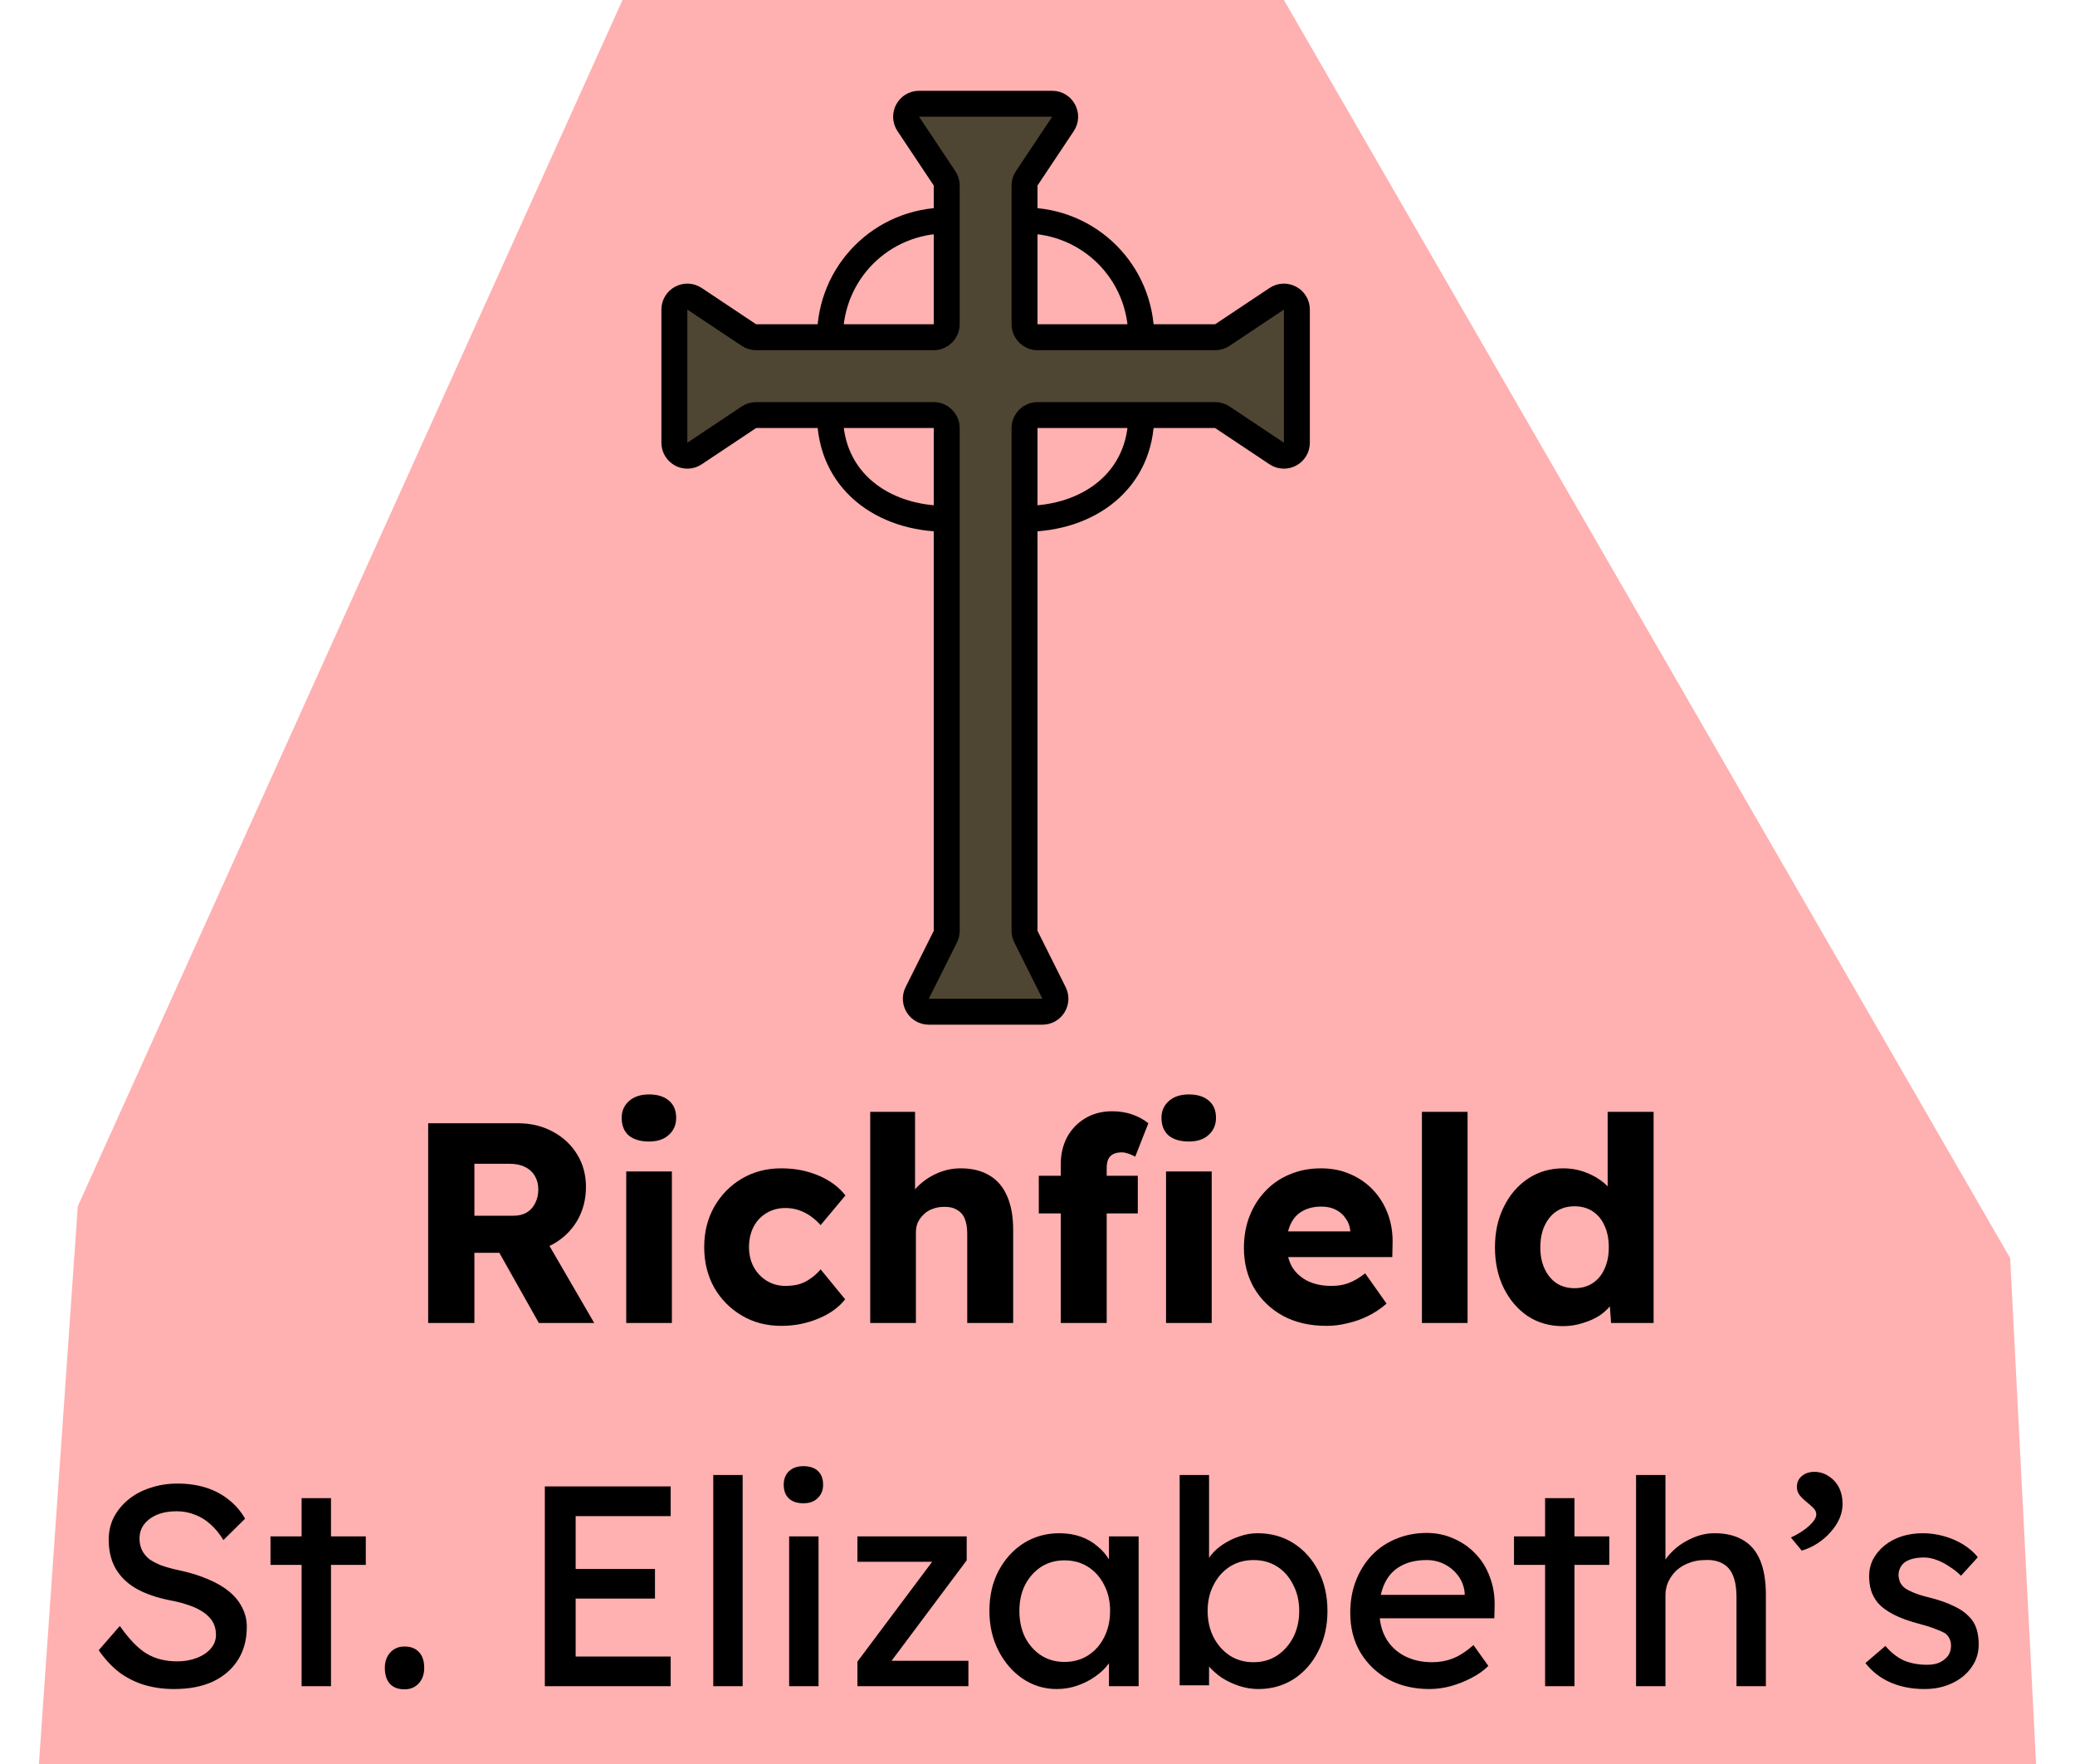 <svg width="80" height="68" viewBox="0 0 80 68" fill="none" xmlns="http://www.w3.org/2000/svg">
<path d="M24 0H49.5L77.5 48.5L78.5 68H1.5L3 46.5L24 0Z" fill="#FF0000" fill-opacity="0.31"/>
<path d="M40.566 4H35.434C35.035 4 34.797 4.445 35.018 4.777L36.416 6.874C36.471 6.956 36.5 7.053 36.5 7.151V8.5V12.5C36.5 12.776 36.276 13 36 13H32H29.151C29.053 13 28.956 12.971 28.874 12.916L26.777 11.518C26.445 11.297 26 11.535 26 11.934V17.066C26 17.465 26.445 17.703 26.777 17.482L28.874 16.084C28.956 16.029 29.053 16 29.151 16H32H36C36.276 16 36.5 16.224 36.5 16.5V20V35.882C36.5 35.96 36.482 36.036 36.447 36.106L35.362 38.276C35.196 38.609 35.437 39 35.809 39H40.191C40.563 39 40.804 38.609 40.638 38.276L39.553 36.106C39.518 36.036 39.5 35.96 39.5 35.882V20V16.5C39.5 16.224 39.724 16 40 16H44H46.849C46.947 16 47.044 16.029 47.126 16.084L49.223 17.482C49.555 17.703 50 17.465 50 17.066V11.934C50 11.535 49.555 11.297 49.223 11.518L47.126 12.916C47.044 12.971 46.947 13 46.849 13H44H40C39.724 13 39.5 12.776 39.5 12.5V8.5V7.151C39.5 7.053 39.529 6.956 39.584 6.874L40.982 4.777C41.203 4.445 40.965 4 40.566 4Z" fill="#4F4533"/>
<path d="M36.5 8.5V12.5C36.5 12.776 36.276 13 36 13H32M36.5 8.5V7.151C36.5 7.053 36.471 6.956 36.416 6.874L35.018 4.777C34.797 4.445 35.035 4 35.434 4H40.566C40.965 4 41.203 4.445 40.982 4.777L39.584 6.874C39.529 6.956 39.5 7.053 39.5 7.151V8.5M36.5 8.5C34 8.5 32 10.5 32 13M32 13H29.151C29.053 13 28.956 12.971 28.874 12.916L26.777 11.518C26.445 11.297 26 11.535 26 11.934V17.066C26 17.465 26.445 17.703 26.777 17.482L28.874 16.084C28.956 16.029 29.053 16 29.151 16H32M39.5 8.5V12.5C39.5 12.776 39.724 13 40 13H44M39.5 8.5C42 8.5 44 10.5 44 13M44 13H46.849C46.947 13 47.044 12.971 47.126 12.916L49.223 11.518C49.555 11.297 50 11.535 50 11.934V17.066C50 17.465 49.555 17.703 49.223 17.482L47.126 16.084C47.044 16.029 46.947 16 46.849 16H44M44 16H40C39.724 16 39.5 16.224 39.5 16.5V20M44 16C44 18.5 42 20 39.5 20M39.5 20V35.882C39.5 35.96 39.518 36.036 39.553 36.106L40.638 38.276C40.804 38.609 40.563 39 40.191 39H35.809C35.437 39 35.196 38.609 35.362 38.276L36.447 36.106C36.482 36.036 36.5 35.96 36.5 35.882V20M36.5 20V16.5C36.5 16.224 36.276 16 36 16H32M36.5 20C34 20 32 18.5 32 16" stroke="black"/>
<path d="M16.508 51V43.3H19.973C20.464 43.3 20.908 43.406 21.304 43.619C21.707 43.832 22.023 44.125 22.25 44.499C22.477 44.866 22.591 45.284 22.591 45.753C22.591 46.237 22.477 46.673 22.25 47.062C22.023 47.443 21.711 47.744 21.315 47.964C20.919 48.184 20.472 48.294 19.973 48.294H18.29V51H16.508ZM20.776 51L18.818 47.524L20.732 47.249L22.91 51H20.776ZM18.29 46.864H19.808C19.999 46.864 20.164 46.824 20.303 46.743C20.45 46.655 20.56 46.534 20.633 46.38C20.714 46.226 20.754 46.05 20.754 45.852C20.754 45.654 20.71 45.482 20.622 45.335C20.534 45.181 20.406 45.064 20.237 44.983C20.076 44.902 19.878 44.862 19.643 44.862H18.29V46.864ZM24.144 51V45.159H25.904V51H24.144ZM25.024 44.004C24.694 44.004 24.433 43.927 24.243 43.773C24.059 43.612 23.968 43.384 23.968 43.091C23.968 42.827 24.063 42.611 24.254 42.442C24.444 42.273 24.701 42.189 25.024 42.189C25.354 42.189 25.61 42.27 25.794 42.431C25.977 42.585 26.069 42.805 26.069 43.091C26.069 43.362 25.973 43.582 25.783 43.751C25.599 43.92 25.346 44.004 25.024 44.004ZM30.12 51.11C29.556 51.11 29.05 50.978 28.602 50.714C28.155 50.45 27.799 50.091 27.535 49.636C27.279 49.174 27.15 48.653 27.15 48.074C27.15 47.495 27.279 46.978 27.535 46.523C27.799 46.061 28.155 45.698 28.602 45.434C29.05 45.17 29.556 45.038 30.12 45.038C30.641 45.038 31.118 45.13 31.55 45.313C31.99 45.496 32.339 45.753 32.595 46.083L31.638 47.227C31.536 47.11 31.415 47 31.275 46.897C31.136 46.794 30.982 46.714 30.813 46.655C30.645 46.596 30.469 46.567 30.285 46.567C30.007 46.567 29.761 46.633 29.548 46.765C29.336 46.89 29.171 47.066 29.053 47.293C28.936 47.52 28.877 47.781 28.877 48.074C28.877 48.353 28.936 48.606 29.053 48.833C29.178 49.06 29.347 49.24 29.559 49.372C29.772 49.504 30.014 49.57 30.285 49.57C30.476 49.57 30.652 49.548 30.813 49.504C30.975 49.453 31.121 49.379 31.253 49.284C31.393 49.189 31.521 49.071 31.638 48.932L32.584 50.087C32.335 50.402 31.987 50.652 31.539 50.835C31.099 51.018 30.626 51.11 30.12 51.11ZM33.551 51V42.86H35.279V46.347L34.926 46.479C35.007 46.215 35.15 45.977 35.355 45.764C35.568 45.544 35.821 45.368 36.114 45.236C36.408 45.104 36.716 45.038 37.038 45.038C37.478 45.038 37.849 45.13 38.15 45.313C38.45 45.489 38.678 45.757 38.831 46.116C38.986 46.468 39.062 46.901 39.062 47.414V51H37.291V47.557C37.291 47.322 37.258 47.128 37.193 46.974C37.127 46.82 37.024 46.706 36.885 46.633C36.752 46.552 36.587 46.516 36.389 46.523C36.236 46.523 36.093 46.549 35.961 46.6C35.828 46.644 35.715 46.714 35.62 46.809C35.524 46.897 35.447 47 35.389 47.117C35.337 47.234 35.312 47.363 35.312 47.502V51H34.443C34.237 51 34.061 51 33.914 51C33.768 51 33.647 51 33.551 51ZM40.897 51V44.873C40.897 44.492 40.978 44.147 41.139 43.839C41.308 43.531 41.539 43.289 41.832 43.113C42.133 42.93 42.481 42.838 42.877 42.838C43.156 42.838 43.412 42.878 43.647 42.959C43.882 43.04 44.091 43.153 44.274 43.3L43.768 44.587C43.673 44.536 43.581 44.495 43.493 44.466C43.405 44.437 43.324 44.422 43.251 44.422C43.119 44.422 43.009 44.444 42.921 44.488C42.833 44.532 42.767 44.602 42.723 44.697C42.686 44.785 42.668 44.895 42.668 45.027V51H41.788C41.59 51 41.414 51 41.26 51C41.113 51 40.992 51 40.897 51ZM40.05 46.776V45.324H43.867V46.776H40.05ZM44.956 51V45.159H46.716V51H44.956ZM45.836 44.004C45.506 44.004 45.246 43.927 45.055 43.773C44.872 43.612 44.78 43.384 44.78 43.091C44.78 42.827 44.875 42.611 45.066 42.442C45.257 42.273 45.513 42.189 45.836 42.189C46.166 42.189 46.423 42.27 46.606 42.431C46.789 42.585 46.881 42.805 46.881 43.091C46.881 43.362 46.786 43.582 46.595 43.751C46.412 43.92 46.159 44.004 45.836 44.004ZM51.148 51.11C50.503 51.11 49.942 50.982 49.465 50.725C48.988 50.461 48.618 50.105 48.354 49.658C48.09 49.203 47.958 48.686 47.958 48.107C47.958 47.66 48.031 47.249 48.178 46.875C48.325 46.501 48.53 46.178 48.794 45.907C49.058 45.628 49.37 45.416 49.729 45.269C50.096 45.115 50.495 45.038 50.928 45.038C51.339 45.038 51.713 45.111 52.05 45.258C52.395 45.405 52.692 45.61 52.941 45.874C53.19 46.138 53.381 46.45 53.513 46.809C53.645 47.168 53.704 47.561 53.689 47.986L53.678 48.459H49.025L48.772 47.469H52.248L52.061 47.678V47.458C52.046 47.275 51.988 47.113 51.885 46.974C51.79 46.827 51.661 46.714 51.5 46.633C51.339 46.552 51.155 46.512 50.95 46.512C50.664 46.512 50.418 46.571 50.213 46.688C50.015 46.798 49.865 46.963 49.762 47.183C49.659 47.396 49.608 47.66 49.608 47.975C49.608 48.298 49.674 48.58 49.806 48.822C49.945 49.057 50.143 49.24 50.4 49.372C50.664 49.504 50.976 49.57 51.335 49.57C51.584 49.57 51.804 49.533 51.995 49.46C52.193 49.387 52.406 49.262 52.633 49.086L53.458 50.252C53.231 50.45 52.989 50.611 52.732 50.736C52.475 50.861 52.211 50.952 51.94 51.011C51.676 51.077 51.412 51.11 51.148 51.11ZM54.821 51V42.86H56.581V51H54.821ZM60.255 51.121C59.749 51.121 59.298 50.993 58.902 50.736C58.513 50.472 58.205 50.113 57.978 49.658C57.75 49.196 57.637 48.672 57.637 48.085C57.637 47.498 57.75 46.978 57.978 46.523C58.205 46.061 58.517 45.698 58.913 45.434C59.309 45.17 59.763 45.038 60.277 45.038C60.541 45.038 60.794 45.078 61.036 45.159C61.278 45.24 61.498 45.35 61.696 45.489C61.894 45.628 62.055 45.79 62.18 45.973C62.304 46.149 62.378 46.332 62.4 46.523L61.982 46.622V42.86H63.753V51H62.114L62.015 49.669L62.367 49.724C62.345 49.907 62.271 50.083 62.147 50.252C62.029 50.421 61.875 50.571 61.685 50.703C61.494 50.828 61.274 50.927 61.025 51C60.783 51.081 60.526 51.121 60.255 51.121ZM60.706 49.658C60.977 49.658 61.212 49.592 61.41 49.46C61.608 49.328 61.758 49.145 61.861 48.91C61.971 48.675 62.026 48.4 62.026 48.085C62.026 47.762 61.971 47.484 61.861 47.249C61.758 47.014 61.608 46.831 61.41 46.699C61.212 46.567 60.977 46.501 60.706 46.501C60.434 46.501 60.2 46.567 60.002 46.699C59.811 46.831 59.661 47.014 59.551 47.249C59.441 47.484 59.386 47.762 59.386 48.085C59.386 48.4 59.441 48.675 59.551 48.91C59.661 49.145 59.811 49.328 60.002 49.46C60.2 49.592 60.434 49.658 60.706 49.658ZM6.71 65.11C6.292 65.11 5.904 65.055 5.544 64.945C5.192 64.835 4.87 64.67 4.576 64.45C4.29 64.223 4.034 63.944 3.806 63.614L4.62 62.679C4.98 63.192 5.324 63.548 5.654 63.746C5.984 63.944 6.377 64.043 6.831 64.043C7.11 64.043 7.363 63.999 7.59 63.911C7.818 63.823 7.997 63.702 8.129 63.548C8.261 63.394 8.327 63.218 8.327 63.02C8.327 62.888 8.305 62.763 8.261 62.646C8.217 62.529 8.148 62.422 8.052 62.327C7.964 62.232 7.847 62.144 7.7 62.063C7.561 61.982 7.396 61.913 7.205 61.854C7.015 61.788 6.795 61.733 6.545 61.689C6.149 61.608 5.805 61.502 5.511 61.37C5.218 61.238 4.972 61.073 4.774 60.875C4.576 60.677 4.43 60.453 4.334 60.204C4.239 59.947 4.191 59.661 4.191 59.346C4.191 59.038 4.257 58.752 4.389 58.488C4.529 58.224 4.716 57.997 4.95 57.806C5.192 57.608 5.475 57.458 5.797 57.355C6.12 57.245 6.468 57.19 6.842 57.19C7.238 57.19 7.601 57.241 7.931 57.344C8.261 57.447 8.555 57.601 8.811 57.806C9.068 58.004 9.281 58.25 9.449 58.543L8.613 59.368C8.467 59.126 8.302 58.924 8.118 58.763C7.935 58.594 7.733 58.47 7.513 58.389C7.293 58.301 7.059 58.257 6.809 58.257C6.523 58.257 6.274 58.301 6.061 58.389C5.849 58.477 5.68 58.602 5.555 58.763C5.438 58.917 5.379 59.1 5.379 59.313C5.379 59.467 5.409 59.61 5.467 59.742C5.526 59.867 5.614 59.98 5.731 60.083C5.856 60.178 6.021 60.266 6.226 60.347C6.432 60.42 6.677 60.486 6.963 60.545C7.367 60.633 7.726 60.747 8.041 60.886C8.357 61.018 8.624 61.176 8.844 61.359C9.064 61.542 9.229 61.748 9.339 61.975C9.457 62.202 9.515 62.448 9.515 62.712C9.515 63.203 9.402 63.629 9.174 63.988C8.947 64.347 8.624 64.626 8.206 64.824C7.788 65.015 7.29 65.11 6.71 65.11ZM11.628 65V57.751H12.761V65H11.628ZM10.429 60.325V59.225H14.103V60.325H10.429ZM15.596 65.121C15.354 65.121 15.167 65.051 15.035 64.912C14.903 64.765 14.837 64.56 14.837 64.296C14.837 64.054 14.907 63.856 15.046 63.702C15.186 63.548 15.369 63.471 15.596 63.471C15.838 63.471 16.025 63.544 16.157 63.691C16.289 63.83 16.355 64.032 16.355 64.296C16.355 64.538 16.286 64.736 16.146 64.89C16.007 65.044 15.824 65.121 15.596 65.121ZM21.006 65V57.3H25.857V58.444H22.194V63.856H25.857V65H21.006ZM21.545 61.623V60.479H25.252V61.623H21.545ZM27.499 65V56.86H28.632V65H27.499ZM30.425 65V59.225H31.558V65H30.425ZM30.975 57.949C30.733 57.949 30.546 57.887 30.414 57.762C30.282 57.637 30.216 57.461 30.216 57.234C30.216 57.021 30.282 56.849 30.414 56.717C30.553 56.585 30.74 56.519 30.975 56.519C31.217 56.519 31.404 56.581 31.536 56.706C31.668 56.831 31.734 57.007 31.734 57.234C31.734 57.447 31.664 57.619 31.525 57.751C31.393 57.883 31.209 57.949 30.975 57.949ZM33.057 65V64.054L36.038 60.072V60.204H33.057V59.225H37.27V60.149L34.333 64.076L34.289 64.021H37.336V65H33.057ZM40.742 65.11C40.265 65.11 39.829 64.978 39.433 64.714C39.044 64.45 38.733 64.091 38.498 63.636C38.263 63.181 38.146 62.668 38.146 62.096C38.146 61.517 38.263 61.003 38.498 60.556C38.74 60.101 39.063 59.746 39.466 59.489C39.877 59.232 40.335 59.104 40.841 59.104C41.142 59.104 41.417 59.148 41.666 59.236C41.915 59.324 42.132 59.449 42.315 59.61C42.506 59.764 42.66 59.944 42.777 60.149C42.902 60.354 42.979 60.574 43.008 60.809L42.755 60.721V59.225H43.899V65H42.755V63.625L43.019 63.548C42.975 63.746 42.883 63.94 42.744 64.131C42.612 64.314 42.44 64.479 42.227 64.626C42.022 64.773 41.791 64.89 41.534 64.978C41.285 65.066 41.021 65.11 40.742 65.11ZM41.039 64.065C41.384 64.065 41.688 63.981 41.952 63.812C42.216 63.643 42.421 63.412 42.568 63.119C42.722 62.818 42.799 62.477 42.799 62.096C42.799 61.722 42.722 61.388 42.568 61.095C42.421 60.802 42.216 60.571 41.952 60.402C41.688 60.233 41.384 60.149 41.039 60.149C40.702 60.149 40.401 60.233 40.137 60.402C39.88 60.571 39.675 60.802 39.521 61.095C39.374 61.388 39.301 61.722 39.301 62.096C39.301 62.477 39.374 62.818 39.521 63.119C39.675 63.412 39.88 63.643 40.137 63.812C40.401 63.981 40.702 64.065 41.039 64.065ZM48.517 65.11C48.268 65.11 48.018 65.07 47.769 64.989C47.527 64.908 47.303 64.802 47.098 64.67C46.9 64.531 46.731 64.38 46.592 64.219C46.46 64.05 46.372 63.882 46.328 63.713L46.614 63.559V64.967H45.481V56.86H46.614V60.545L46.438 60.446C46.475 60.277 46.555 60.116 46.68 59.962C46.805 59.801 46.962 59.658 47.153 59.533C47.351 59.401 47.564 59.298 47.791 59.225C48.018 59.144 48.249 59.104 48.484 59.104C49.005 59.104 49.467 59.232 49.87 59.489C50.273 59.746 50.592 60.101 50.827 60.556C51.062 61.003 51.179 61.517 51.179 62.096C51.179 62.675 51.062 63.192 50.827 63.647C50.6 64.102 50.284 64.461 49.881 64.725C49.478 64.982 49.023 65.11 48.517 65.11ZM48.33 64.076C48.667 64.076 48.968 63.992 49.232 63.823C49.496 63.647 49.705 63.412 49.859 63.119C50.013 62.818 50.09 62.477 50.09 62.096C50.09 61.722 50.013 61.388 49.859 61.095C49.712 60.794 49.507 60.56 49.243 60.391C48.979 60.222 48.675 60.138 48.33 60.138C47.985 60.138 47.681 60.222 47.417 60.391C47.153 60.56 46.944 60.794 46.79 61.095C46.636 61.388 46.559 61.722 46.559 62.096C46.559 62.477 46.636 62.818 46.79 63.119C46.944 63.412 47.153 63.647 47.417 63.823C47.681 63.992 47.985 64.076 48.33 64.076ZM55.105 65.11C54.511 65.11 53.983 64.985 53.521 64.736C53.066 64.479 52.707 64.131 52.443 63.691C52.186 63.251 52.058 62.745 52.058 62.173C52.058 61.718 52.131 61.304 52.278 60.93C52.424 60.556 52.626 60.233 52.883 59.962C53.147 59.683 53.458 59.471 53.818 59.324C54.184 59.17 54.58 59.093 55.006 59.093C55.38 59.093 55.728 59.166 56.051 59.313C56.373 59.452 56.652 59.647 56.887 59.896C57.129 60.145 57.312 60.442 57.437 60.787C57.569 61.124 57.631 61.495 57.624 61.898L57.613 62.382H52.894L52.641 61.48H56.634L56.469 61.667V61.403C56.447 61.161 56.366 60.945 56.227 60.754C56.087 60.563 55.911 60.413 55.699 60.303C55.486 60.193 55.255 60.138 55.006 60.138C54.61 60.138 54.276 60.215 54.005 60.369C53.733 60.516 53.528 60.736 53.389 61.029C53.249 61.315 53.18 61.671 53.18 62.096C53.18 62.499 53.264 62.851 53.433 63.152C53.601 63.445 53.84 63.673 54.148 63.834C54.456 63.995 54.811 64.076 55.215 64.076C55.501 64.076 55.765 64.028 56.007 63.933C56.256 63.838 56.524 63.665 56.81 63.416L57.382 64.219C57.206 64.395 56.989 64.549 56.733 64.681C56.483 64.813 56.216 64.919 55.93 65C55.651 65.073 55.376 65.11 55.105 65.11ZM59.57 65V57.751H60.703V65H59.57ZM58.371 60.325V59.225H62.045V60.325H58.371ZM63.077 65V56.86H64.21V60.413L64.012 60.545C64.085 60.288 64.228 60.054 64.441 59.841C64.653 59.621 64.906 59.445 65.2 59.313C65.493 59.174 65.794 59.104 66.102 59.104C66.542 59.104 66.908 59.192 67.202 59.368C67.495 59.537 67.715 59.797 67.862 60.149C68.008 60.501 68.082 60.945 68.082 61.48V65H66.949V61.557C66.949 61.227 66.905 60.956 66.817 60.743C66.729 60.523 66.593 60.365 66.41 60.27C66.226 60.167 65.999 60.123 65.728 60.138C65.508 60.138 65.306 60.175 65.123 60.248C64.939 60.314 64.778 60.409 64.639 60.534C64.507 60.659 64.4 60.805 64.32 60.974C64.246 61.135 64.21 61.311 64.21 61.502V65H63.649C63.553 65 63.458 65 63.363 65C63.267 65 63.172 65 63.077 65ZM69.465 59.775L69.047 59.269C69.333 59.137 69.567 58.987 69.751 58.818C69.934 58.649 70.026 58.503 70.026 58.378C70.026 58.283 69.985 58.198 69.905 58.125C69.824 58.044 69.751 57.978 69.685 57.927C69.523 57.795 69.413 57.685 69.355 57.597C69.303 57.509 69.278 57.417 69.278 57.322C69.278 57.146 69.34 57.007 69.465 56.904C69.589 56.794 69.751 56.739 69.949 56.739C70.154 56.739 70.337 56.794 70.499 56.904C70.667 57.007 70.799 57.15 70.895 57.333C70.99 57.516 71.038 57.733 71.038 57.982C71.038 58.173 70.997 58.36 70.917 58.543C70.836 58.726 70.722 58.899 70.576 59.06C70.436 59.221 70.271 59.364 70.081 59.489C69.89 59.614 69.685 59.709 69.465 59.775ZM74.197 65.11C73.713 65.11 73.277 65.026 72.888 64.857C72.499 64.688 72.177 64.439 71.92 64.109L72.69 63.449C72.91 63.706 73.148 63.893 73.405 64.01C73.669 64.12 73.966 64.175 74.296 64.175C74.428 64.175 74.549 64.16 74.659 64.131C74.776 64.094 74.875 64.043 74.956 63.977C75.044 63.911 75.11 63.834 75.154 63.746C75.198 63.651 75.22 63.548 75.22 63.438C75.22 63.247 75.15 63.093 75.011 62.976C74.938 62.925 74.82 62.87 74.659 62.811C74.505 62.745 74.303 62.679 74.054 62.613C73.629 62.503 73.28 62.378 73.009 62.239C72.738 62.1 72.529 61.942 72.382 61.766C72.272 61.627 72.191 61.476 72.14 61.315C72.089 61.146 72.063 60.963 72.063 60.765C72.063 60.523 72.114 60.303 72.217 60.105C72.327 59.9 72.474 59.724 72.657 59.577C72.848 59.423 73.068 59.306 73.317 59.225C73.574 59.144 73.845 59.104 74.131 59.104C74.402 59.104 74.67 59.141 74.934 59.214C75.205 59.287 75.455 59.394 75.682 59.533C75.909 59.672 76.1 59.837 76.254 60.028L75.605 60.743C75.466 60.604 75.312 60.483 75.143 60.38C74.982 60.27 74.817 60.186 74.648 60.127C74.479 60.068 74.325 60.039 74.186 60.039C74.032 60.039 73.893 60.054 73.768 60.083C73.643 60.112 73.537 60.156 73.449 60.215C73.368 60.274 73.306 60.347 73.262 60.435C73.218 60.523 73.196 60.622 73.196 60.732C73.203 60.827 73.225 60.919 73.262 61.007C73.306 61.088 73.365 61.157 73.438 61.216C73.519 61.275 73.64 61.337 73.801 61.403C73.962 61.469 74.168 61.531 74.417 61.59C74.784 61.685 75.084 61.792 75.319 61.909C75.561 62.019 75.752 62.147 75.891 62.294C76.038 62.433 76.14 62.595 76.199 62.778C76.258 62.961 76.287 63.167 76.287 63.394C76.287 63.724 76.192 64.021 76.001 64.285C75.818 64.542 75.568 64.743 75.253 64.89C74.938 65.037 74.586 65.11 74.197 65.11Z" fill="black"/>
</svg>

